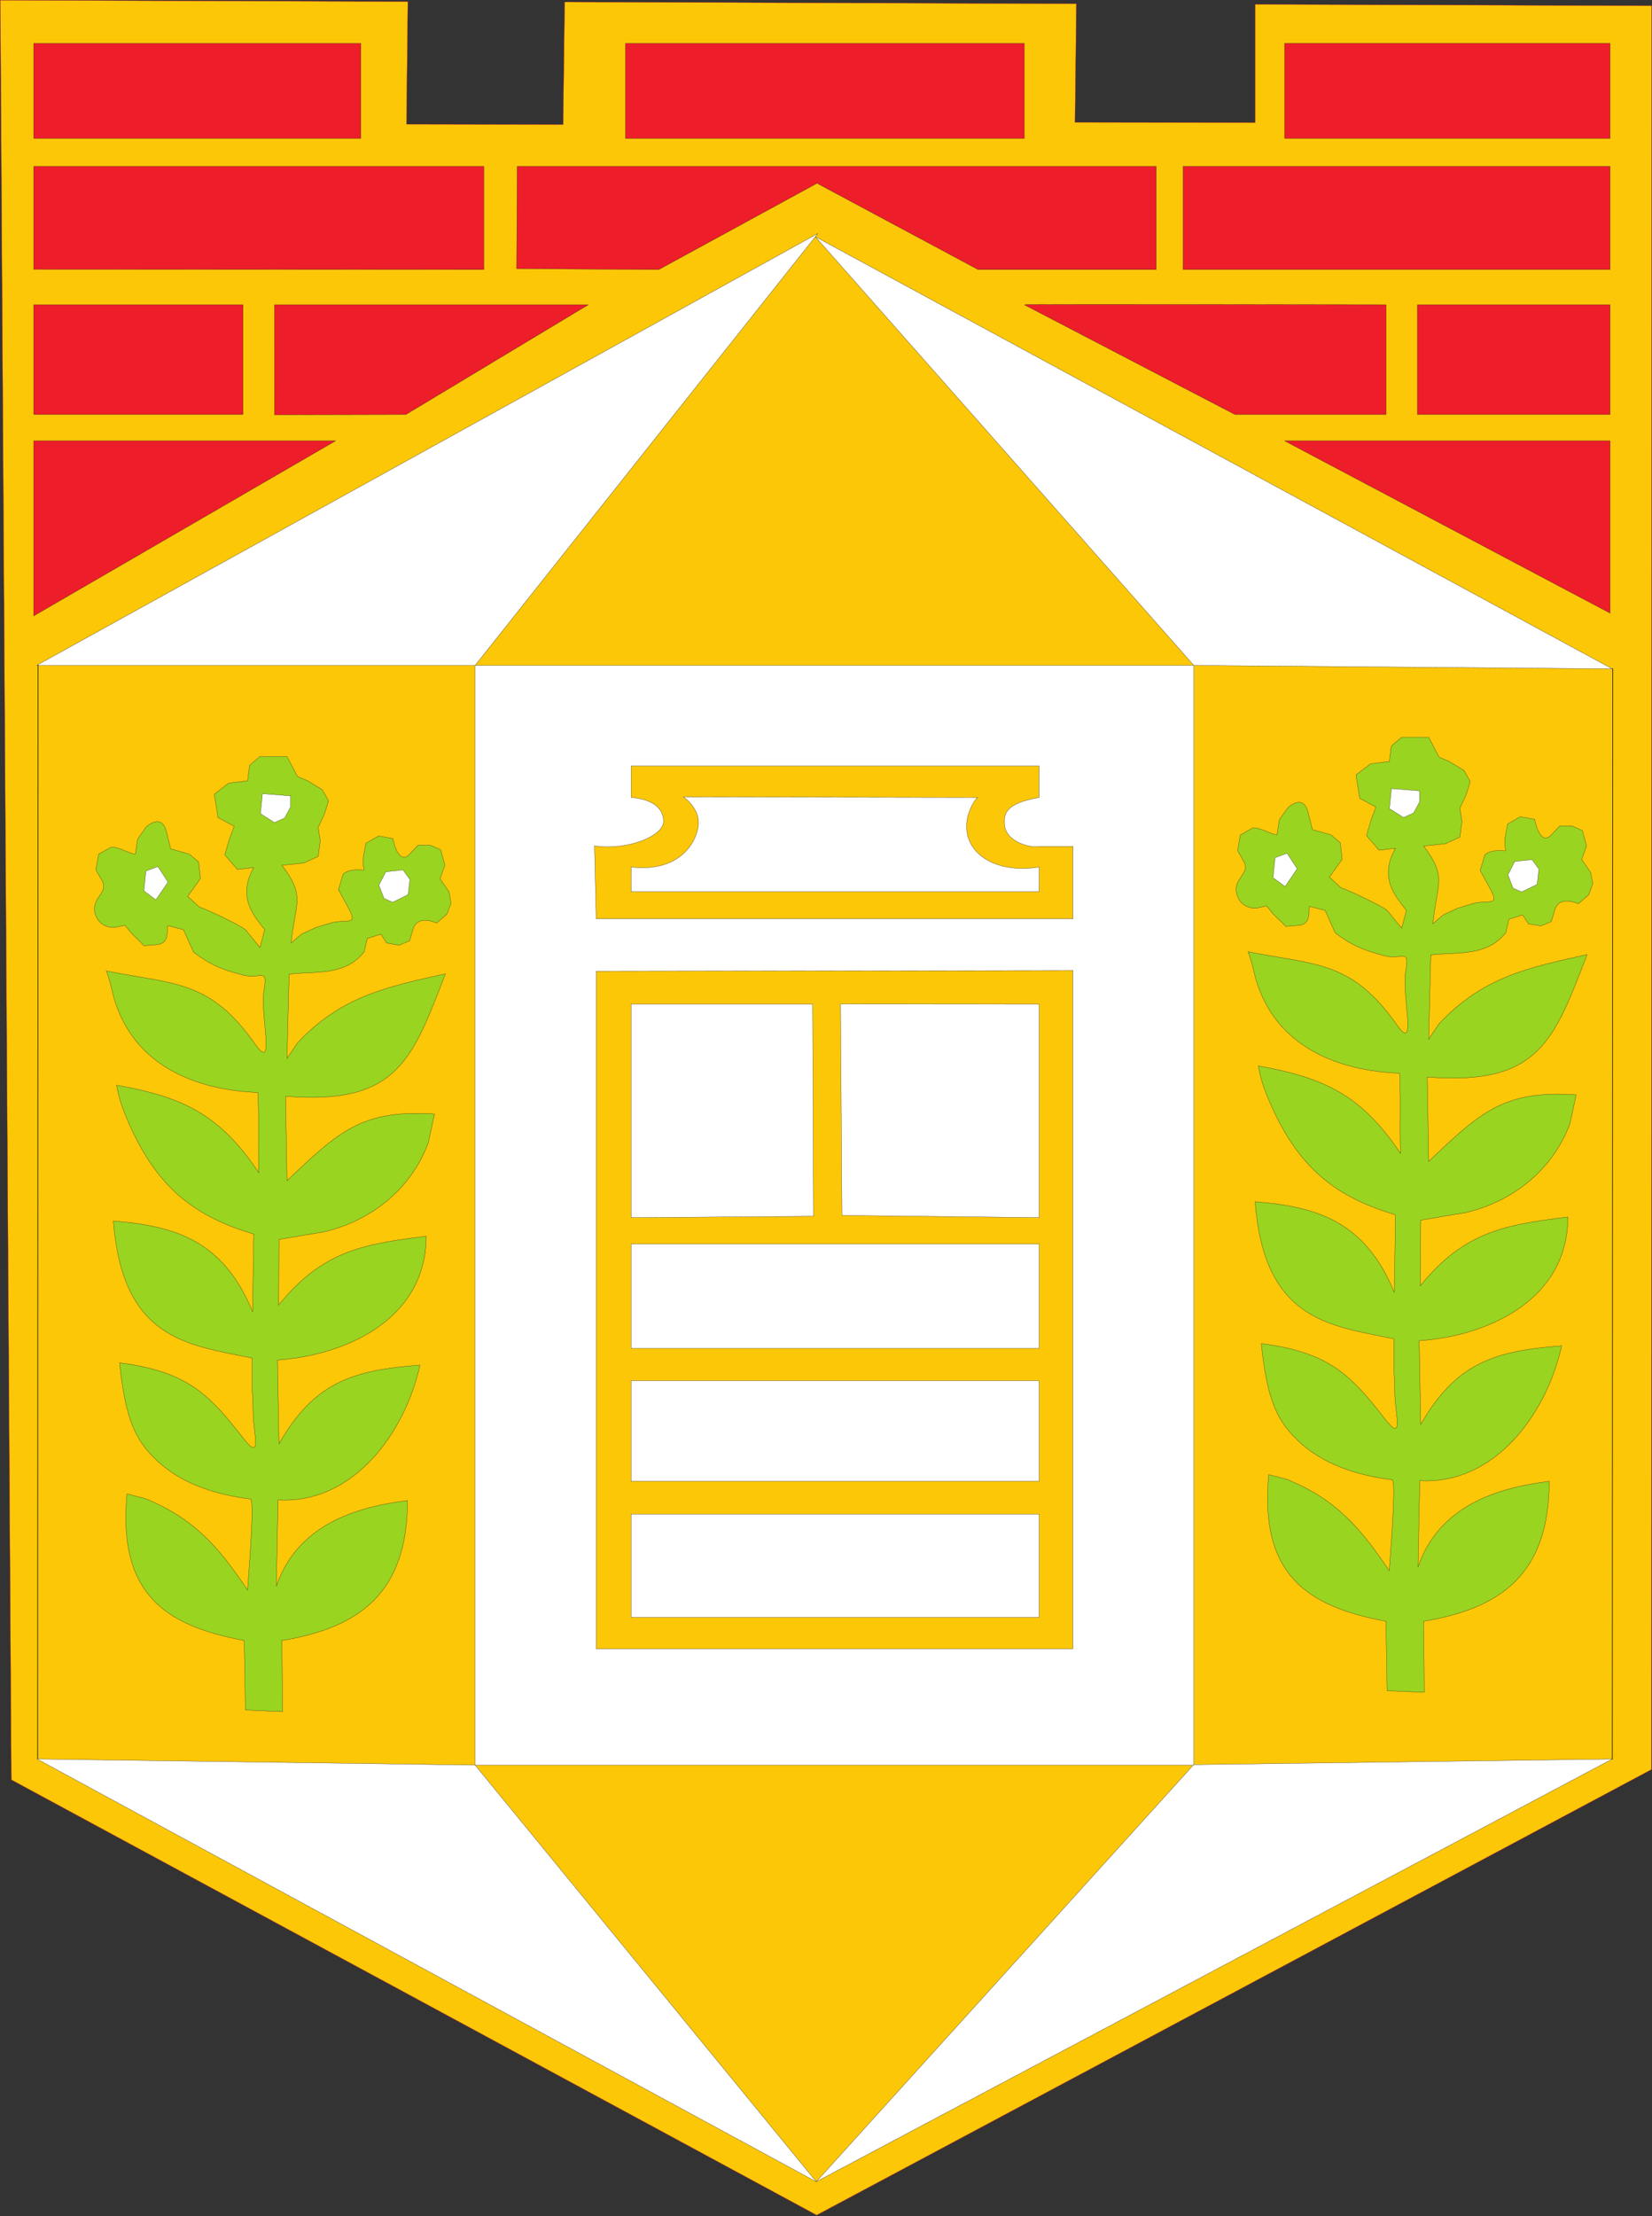 <svg version="1.2" xmlns="http://www.w3.org/2000/svg" viewBox="0 0 2652 3556" width="2652" height="3556">
	<rect x="0" y="0" width="2652" height="3556" fill="#333333" stroke="none"/>
	<title>Zlatograd-pdf</title>
	<style>
		.s0 { fill: #fbc707;stroke: #ed1c24;stroke-width: .4 } 
		.s1 { fill: #99d420;stroke: #231f20;stroke-width: .4 } 
		.s2 { fill: #ed1d29;stroke: #231f20;stroke-width: .4 } 
		.s3 { fill: #ffffff;stroke: #231f20;stroke-width: .4 } 
		.s4 { fill: #fbc707;stroke: #231f20;stroke-width: .4 } 
		.s5 { fill: none;stroke: #231f20;stroke-width: 1.1 } 
	</style>
	<path id="Path 1" class="s0" d="m654.7 2.6l-2.2 196.8 251.5 0.5 2.5-196.7 821.4 2.9-2.2 190.2 289.3 0.5v-189.7l636.3 2.2-0.3 2830.1-1340 715-1292.8-698.6-17.7-2855.4z"/>
	<path id="Path 2" class="s1" d="m2224.9 2601.5c-127.3-23.8-203.2-74.9-188.2-235.3l29.6 7.7c78 31.9 117.1 76.7 163.9 146.6 0.6-11.5 12-143.6 4.7-146.1-63.3-7.7-130.3-29.8-172.1-86.3-20.4-27.6-31.2-65.8-38-132.2 111.1 14.2 145.2 52.8 198.7 121.2 30.7 39.3 16.2-8.1 15.7-39.2-0.5-31.1-1.4-36.7-1.4-36.7v-52.9c-105.5-21.5-208.2-30.2-223-220 101.5 8.1 177 32.6 223.5 145.6l1.9-124.7c-104.6-30.5-162.7-84-206.8-192.5-10.9-27-13.3-46.3-13.3-46.3 106.1 18.9 165.8 46.9 228.2 140.5 0 0-1-21.9-0.5-61.1 0.5-39.2-1-67.7-1-67.7-104.5-4-206.7-46.6-233.9-163-5.7-24.4-9.5-32-9.5-32 109.6 21.8 166.6 14.3 238.7 117.1 33.9 48.3 7.8-47.3 14.5-85.7 6.6-38.5-5.3-17.5-33.6-24.8-32.7-8.5-50.9-15.4-79.5-36.7l-16.2-36.1-24.5-6.4c-4.5-1.2 6 28.3-17.9 30.3l-20.8 1.7-20.1-19.8-10.6-13-16.7 3.6c0 0-24.6 2.1-31.3-22.8-6.7-25 22.3-32.5 11.3-52l-10-17.9 4.5-24.9 18.9-10.7c0 0 5.5-2.4 22.2 4.7 16.7 7.2 17.8 6 17.8 6l3.5-24 13.2-18.8c0.8-1.2 25.5-24.6 33.3 7.1l6.7 27.1 30 8.6 14.9 12.6 2.9 26.6-20.5 28.5 19.4 17.8c-4.1-3.7 62.2 26.4 73.3 35.7l23.4 28.5 7.5-28.5c-13.9-18.8-46-50.1-17.5-99.8l-26.3 3.1-20.2-23.3 7.6-26.2 7.5-19.7-26-14-6-37.6 23.4-17.8 30-3.5 3.3-25 16.7-14.2h43.3l16.7 32 16.7 7.2 23.3 14.2 10 17.8-6.6 21.4-10 21.4 3.3 21.4-3.3 24.9-23.4 10.7-34.9 3.6c38.5 50.1 21.3 59.7 14.9 124.8l16.7-14.3 23.3-10.7c0 0 0 0 23.4-7.1 23.3-7.1 44.3 5.1 30-21.4l-17.4-32.1 7.4-24.9c0 0 6.9-7.6 24.4-6.9 17.6 0.7 3.6 2.7 8.9-25.2l3.4-17.6 20.4-11.6 22.9 4.2c0 0 8.1 44.5 26.7 25l13.8-14.5 19.5 0.2 16.7 7.2 6.7 24.9-7.8 21.6 14.5 21.2 3.3 17.8-6.7 17.8-16.6 14.3c0 0-30.3-14.5-37.6 9.5l-5.8 19-16.7 7.1-20-3.5-9.3-14.3-22 7.1-4.9 21.4c-30.9 38.6-75.3 30.7-120.5 35.7l-3.4 135.4 16.7-24.9c69.7-74.6 142.9-90.1 237.7-111-53 136.7-76.3 211-256.7 196.5l2.3 135.4c82.3-78.1 120-114.7 236.8-106.9l-10 46.4c-28 74.9-92.2 124.8-166.7 142.5l-72.9 12.3-0.5 105.3c70.9-88.4 139.6-98.2 236.8-110.4 0 136-133.4 191.6-238.7 198.5l2.4 134.5c56.6-98.7 117.7-118 226.3-126.3-24.4 110.6-108.3 223.3-227.8 216.4l-2.8 138.5c33.4-97.4 124.8-126.7 210.6-137.5 0 149.1-77.7 204-201.6 224.6l1 114-59.6-2.5z"/>
	<path id="Path 3" class="s2" d="m54.1 69.7h525.1v152.4h-525.1z"/>
	<path id="Path 4" class="s2" d="m776.7 267v165.6l-722.6-0.4v-165.2z"/>
	<path id="Path 5" class="s2" d="m54.1 489h336.1v176.1h-336.1z"/>
	<path id="Path 6" class="s2" d="m944.4 489l-292.7 176.1-211 0.5-0.1-176.6z"/>
	<path id="Path 7" class="s2" d="m538.7 707.4l-484.6 280.9v-280.9z"/>
	<path id="Path 8" class="s2" d="m1856.2 267v165.6h-286l-258.6-138.5-254.1 138.5-228.1-1.5 0.9-164.1z"/>
	<path id="Path 9" class="s2" d="m1004.1 69.7h640.2v152.4h-640.2z"/>
	<path id="Path 10" class="s2" d="m2062.2 69.6h522.5v152.5h-522.5z"/>
	<path id="Path 11" class="s2" d="m1899.2 267h685.5v165.6h-685.5z"/>
	<path id="Path 12" class="s2" d="m2225.2 489v176.1h-242.8l-338.1-176.1c-2-1.1 580.9 0 580.9 0z"/>
	<path id="Path 13" class="s2" d="m2275.4 489h309.3v176.1h-309.3z"/>
	<path id="Path 14" class="s2" d="m2584.7 707.4v276.5l-522.5-276.5z"/>
	<path id="Path 15" class="s3" d="m762.7 1067.7h1153.8v1764.6h-1153.8z"/>
	<path id="Path 16" class="s4" d="m957.1 1558.4l765.4-1.2v1088.5h-765.4z"/>
	<path id="Path 17" class="s3" d="m1013.2 1611.3h291.4l1.3 340.3-292.7 2.2z"/>
	<path id="Path 18" class="s3" d="m1349.3 1611.1l318.9 0.2v342.5l-316.6-3.6z"/>
	<path id="Path 19" class="s3" d="m1013.2 2163.6v-167.4h655v167.4z"/>
	<path id="Path 20" class="s3" d="m1668.2 2215.5v161.3h-655v-161.3z"/>
	<path id="Path 21" class="s3" d="m1013.2 2429.5h655v165.7h-655z"/>
	<path id="Path 22" class="s4" d="m957.1 1474.3l-2.7-117c53.3 7.8 111.6-15.9 110.8-39.9-0.9-30.1-34.4-36.3-52-37.8v-50.5h655v50.5c-52.8 9.3-56.7 24.9-55.7 42.6 1.7 30.9 46 39 55.7 35.9h54.3v116.2z"/>
	<path id="Path 23" class="s3" d="m1013.2 1430.9v-39.6c84 9.7 109.4-47.8 108-73.7-1-17.7-15.1-33.1-24.2-38.8l472.3 0.8c-7.5 6.9-15 23.9-16.9 36.1-8 52.5 44.9 87.1 115.8 75.6v39.6z"/>
	<path id="Path 24" class="s1" d="m392.1 2632.4c-127.3-23.8-203.2-74.9-188.2-235.3l29.6 7.7c78 31.9 117.1 76.8 163.9 146.6 0.6-11.5 12-143.6 4.7-146.1-63.3-7.7-130.3-29.8-172.1-86.2-20.4-27.7-31.2-65.9-38-132.3 111.1 14.2 145.2 52.9 198.7 121.2 30.7 39.3 16.2-8.1 15.7-39.2-0.5-31.1-1.4-36.6-1.4-36.6v-53c-105.5-21.5-208.2-30.2-223-220 101.5 8.1 177 32.6 223.5 145.7l1.9-124.8c-104.5-30.5-162.7-84-206.8-192.5-10.9-27-13.3-46.3-13.3-46.3 106.1 18.9 165.8 46.9 228.2 140.5 0 0-1-21.9-0.5-61.1 0.5-39.2-1-67.7-1-67.7-104.5-4-206.7-46.6-233.9-162.9-5.7-24.5-9.5-32.1-9.5-32.1 109.6 21.8 166.6 14.3 238.7 117.1 33.9 48.3 7.8-47.3 14.5-85.7 6.6-38.5-5.3-17.4-33.6-24.8-32.7-8.5-50.9-15.4-79.5-36.7l-16.2-36.1-24.5-6.4c-4.5-1.2 6 28.3-17.9 30.3l-20.8 1.8-20.1-19.9-10.6-12.9-16.7 3.5c0 0-24.6 2.2-31.3-22.8-6.7-24.9 22.3-32.5 11.3-52l-10-17.8 4.5-25 18.9-10.7c0 0 5.5-2.4 22.2 4.8 16.7 7.1 17.8 5.9 17.8 5.9l3.5-24 13.2-18.8c0.8-1.2 25.5-24.6 33.3 7.2l6.7 27 30 8.6 14.9 12.6 2.9 26.6-20.5 28.5 19.4 17.8c-4.1-3.7 62.2 26.4 73.3 35.7l23.4 28.5 7.5-28.5c-13.9-18.8-46-50-17.5-99.8l-26.3 3.1-20.2-23.3 7.6-26.1 7.5-19.8-26-14-6-37.5 23.4-17.9 30-3.5 3.3-25 16.7-14.2h20 23.3l16.7 32 16.7 7.2 23.3 14.2 10 17.9-6.6 21.3-10 21.4 3.3 21.4-3.3 25-23.4 10.7-34.9 3.5c38.5 50.1 21.3 59.7 14.9 124.8l16.7-14.3 23.3-10.7c0 0 0 0 23.4-7.1 23.3-7.1 44.3 5.2 30-21.4l-17.4-32.1 7.4-24.9c0 0 6.9-7.6 24.4-6.9 17.6 0.7 3.6 2.7 8.9-25.2l3.4-17.6 20.4-11.6 22.9 4.3c0 0 8.1 44.4 26.7 24.9l13.8-14.5 19.6 0.2 16.6 7.2 6.7 24.9-7.8 21.7 14.5 21.1 3.3 17.8-6.7 17.8-16.6 14.3c0 0-30.3-14.5-37.6 9.5l-5.8 19-16.7 7.1-20-3.5-9.3-14.3-22 7.1-4.9 21.4c-30.9 38.6-75.3 30.7-120.5 35.7l-3.4 135.4 16.7-24.9c69.7-74.6 142.9-90.1 237.7-111-53 136.7-76.3 211-256.7 196.5l2.3 135.5c82.3-78.2 120-114.8 236.8-107l-10 46.4c-28 74.9-92.2 124.9-166.7 142.5l-72.9 12.3-0.5 105.4c70.9-88.5 139.6-98.3 236.8-110.5 0 136-133.4 191.6-238.7 198.6l2.4 134.4c56.6-98.7 117.7-118 226.3-126.3-24.4 110.7-108.3 223.3-227.8 216.4l-2.8 138.5c33.4-97.4 124.8-126.7 210.6-137.5 0 149.1-77.7 204-201.6 224.6l1 114.1-59.6-2.6z"/>
	<path id="Path 25" class="s3" d="m253.5 1390.4l16.2 25-19.4 28.5-19.3-14.3 3.2-32z"/>
	<path id="Path 26" class="s3" d="m2066.2 1369.1l16.2 24.9-19.4 28.6-19.4-14.3 3.3-32.1z"/>
	<path id="Path 27" class="s3" d="m466.5 1277.1v17.8l-9.7 17.8-16.2 7.2-22.5-14.3 3.2-32.1z"/>
	<path id="Path 28" class="s3" d="m2278.9 1269v17.8l-9.7 17.8-16.1 7.2-22.6-14.3 3.2-32.1z"/>
	<path id="Path 29" class="s3" d="m646.9 1395.8l11.1 15.3-2.8 24.4-24.9 12.3-13.8-6.2-8.3-21.3 11.1-21.4z"/>
	<path id="Path 30" class="s3" d="m2459.4 1379.3l11 15.2-2.7 24.5-24.9 12.2-13.9-6.1-8.2-21.4 11-21.4z"/>
	<path id="Path 31" class="s3" d="m1310.4 3500.8l605.9-669.2 671.8-9z"/>
	<path id="Path 32" class="s3" d="m2588.1 1073.2l-671.6-5.5-607.7-687.9z"/>
	<path id="Path 33" class="s3" d="m1313 374.6l-550.3 693.1h-703.9z"/>
	<path id="Path 34" class="s3" d="m59.6 2822.6l703.1 9.7 547.9 668.7z"/>
	<path id="Path 35" class="s5" d="m2589 1072.4l-0.7 1751m-2527.9-0.9l0.7-1756"/>
</svg>